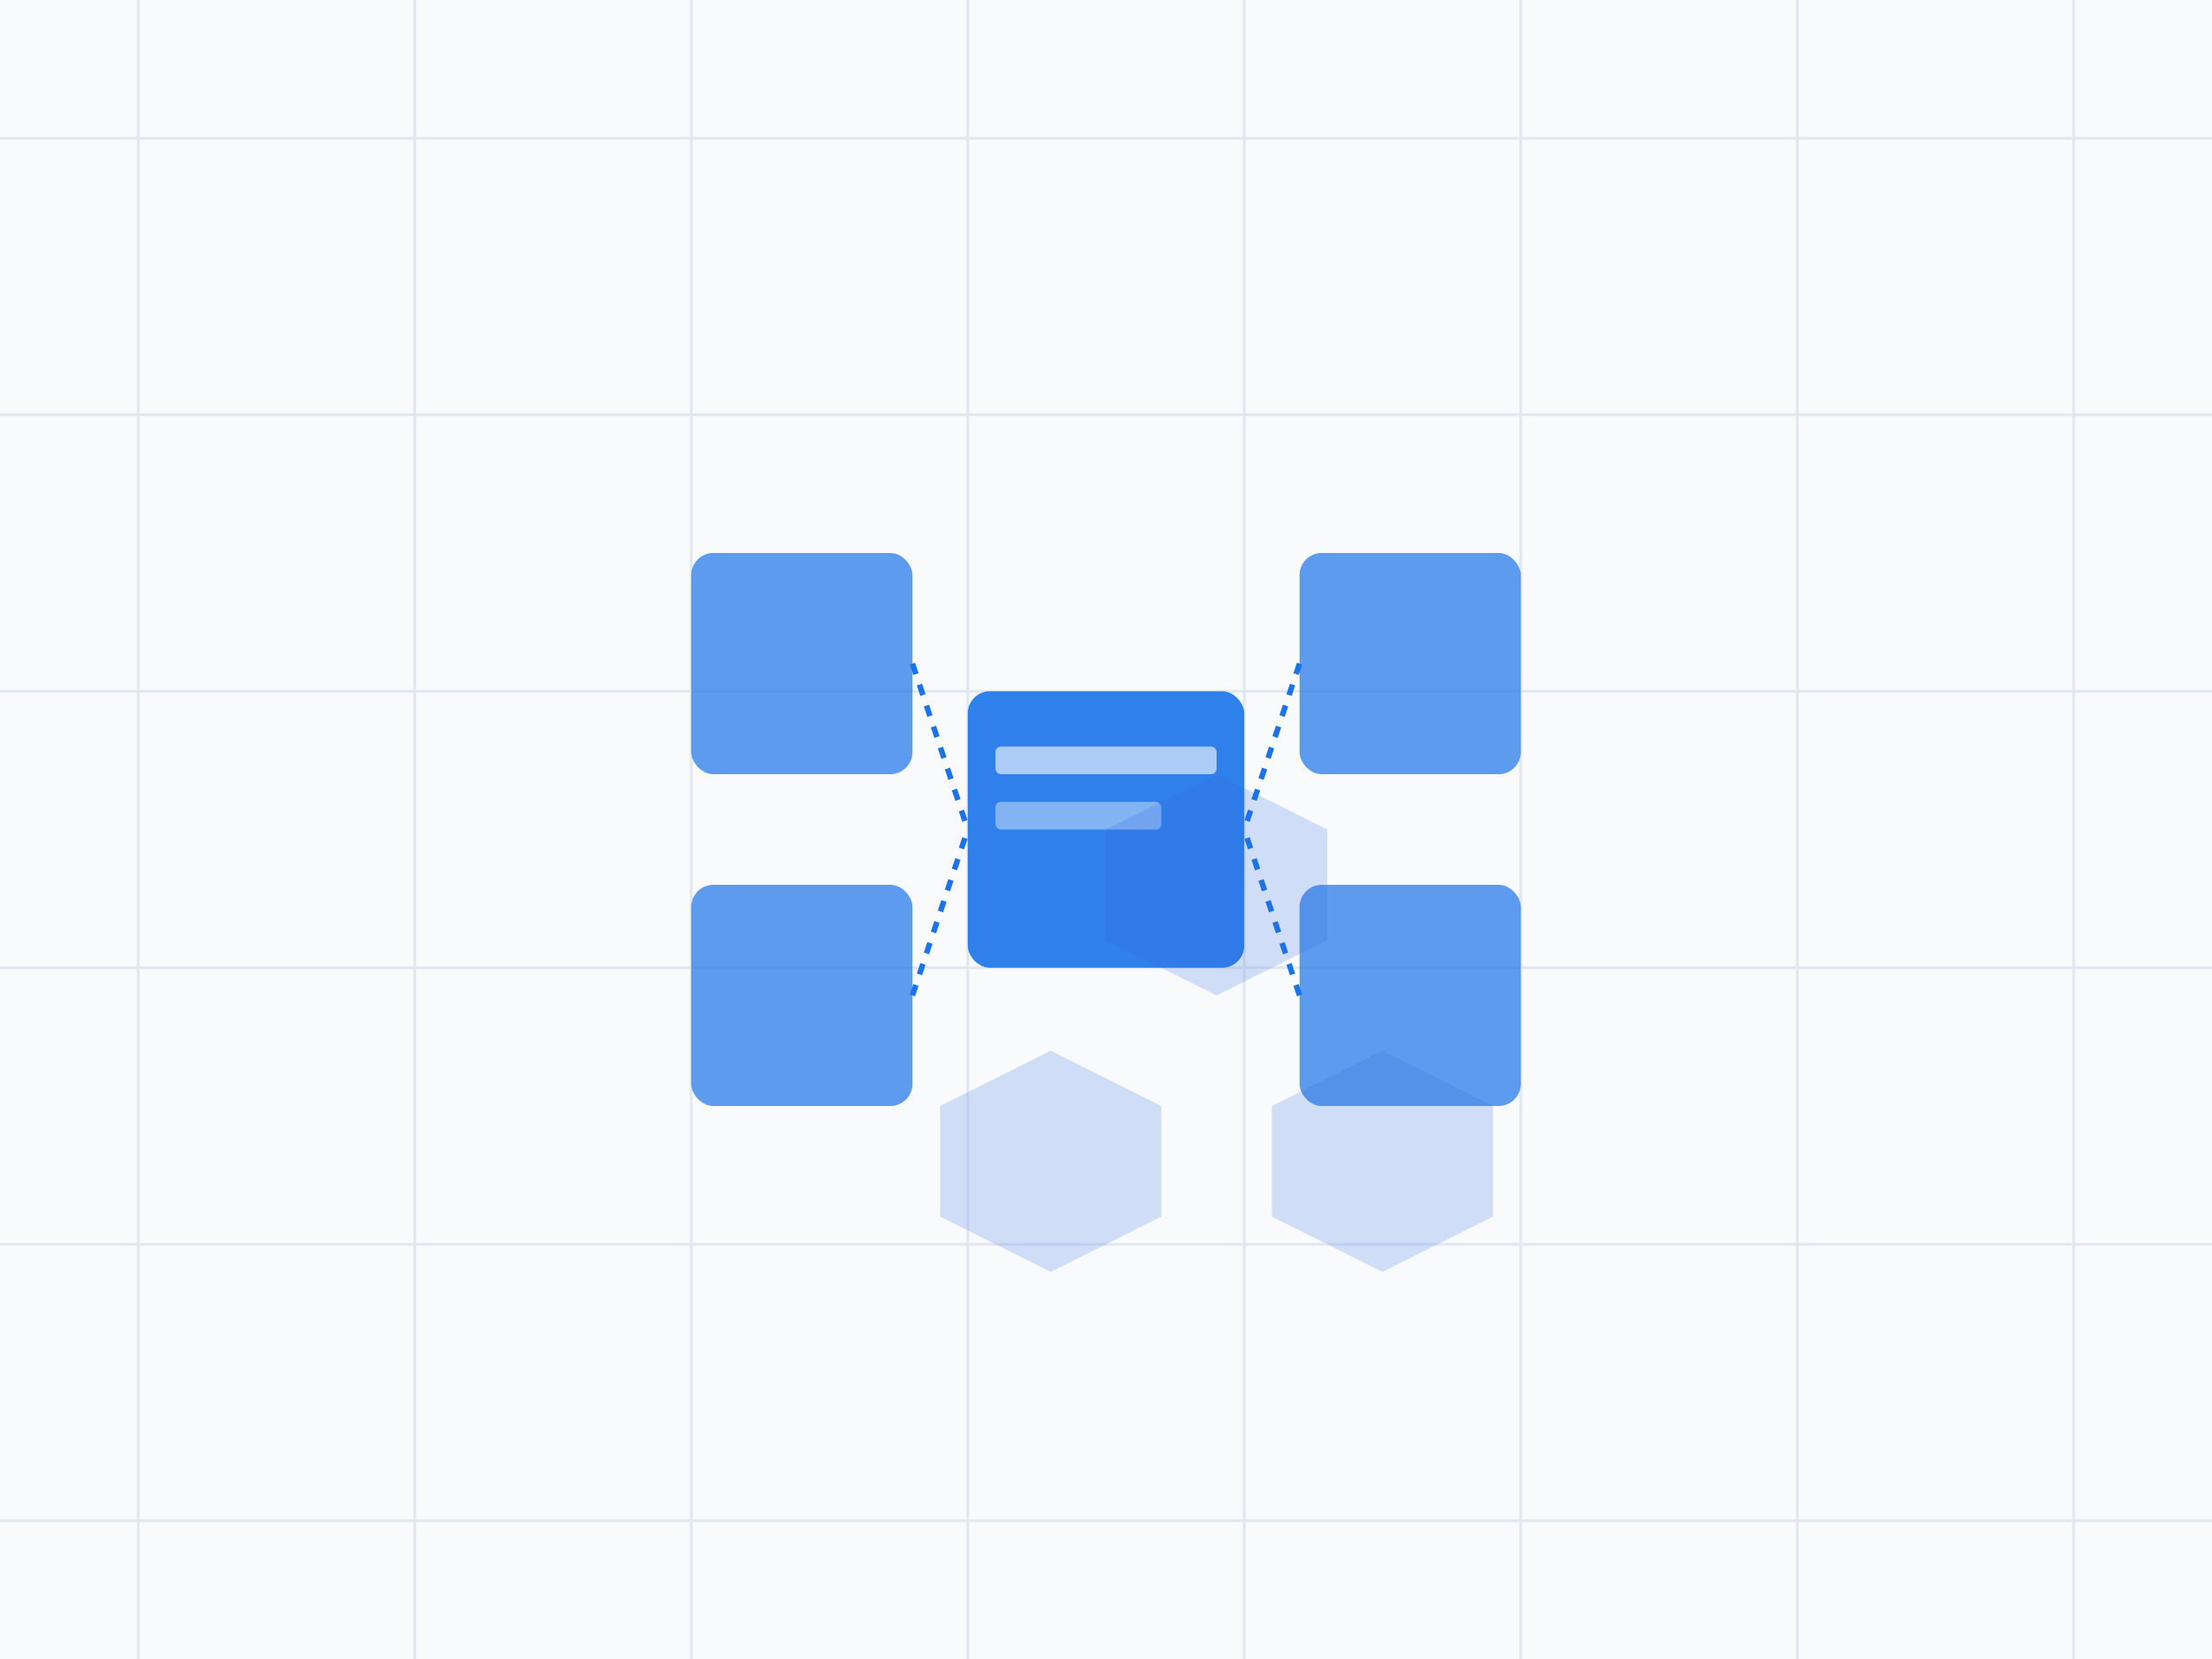<svg width="800" height="600" viewBox="0 0 800 600" fill="none" xmlns="http://www.w3.org/2000/svg">
  <!-- Fond avec motif de grille -->
  <rect width="800" height="600" fill="#F8FAFC"/>
  <path d="M0 50h800 M0 150h800 M0 250h800 M0 350h800 M0 450h800 M0 550h800" stroke="#E2E8F0" stroke-width="1"/>
  <path d="M50 0v600 M150 0v600 M250 0v600 M350 0v600 M450 0v600 M550 0v600 M650 0v600 M750 0v600" stroke="#E2E8F0" stroke-width="1"/>
  
  <!-- Conteneurs et connexions -->
  <g transform="translate(200,150)">
    <!-- Conteneur central -->
    <rect x="150" y="100" width="100" height="100" rx="8" fill="#1a73e8" opacity="0.9"/>
    <rect x="160" y="120" width="80" height="10" rx="2" fill="white" opacity="0.6"/>
    <rect x="160" y="140" width="60" height="10" rx="2" fill="white" opacity="0.4"/>
    
    <!-- Conteneurs satellites -->
    <rect x="50" y="50" width="80" height="80" rx="8" fill="#1a73e8" opacity="0.7"/>
    <rect x="270" y="50" width="80" height="80" rx="8" fill="#1a73e8" opacity="0.7"/>
    <rect x="50" y="170" width="80" height="80" rx="8" fill="#1a73e8" opacity="0.7"/>
    <rect x="270" y="170" width="80" height="80" rx="8" fill="#1a73e8" opacity="0.7"/>
    
    <!-- Lignes de connexion -->
    <path d="M130 90L150 150 M270 90L250 150 M130 210L150 150 M270 210L250 150" 
      stroke="#1a73e8" stroke-width="2" stroke-dasharray="4 4"/>
  </g>
  
  <!-- Symboles Kubernetes -->
  <g transform="translate(400,300)">
    <path d="M0,0 L40,-20 L80,0 L80,40 L40,60 L0,40 Z" fill="#326CE5" opacity="0.2"/>
    <path d="M-60,100 L-20,80 L20,100 L20,140 L-20,160 L-60,140 Z" fill="#326CE5" opacity="0.2"/>
    <path d="M60,100 L100,80 L140,100 L140,140 L100,160 L60,140 Z" fill="#326CE5" opacity="0.2"/>
  </g>
</svg> 